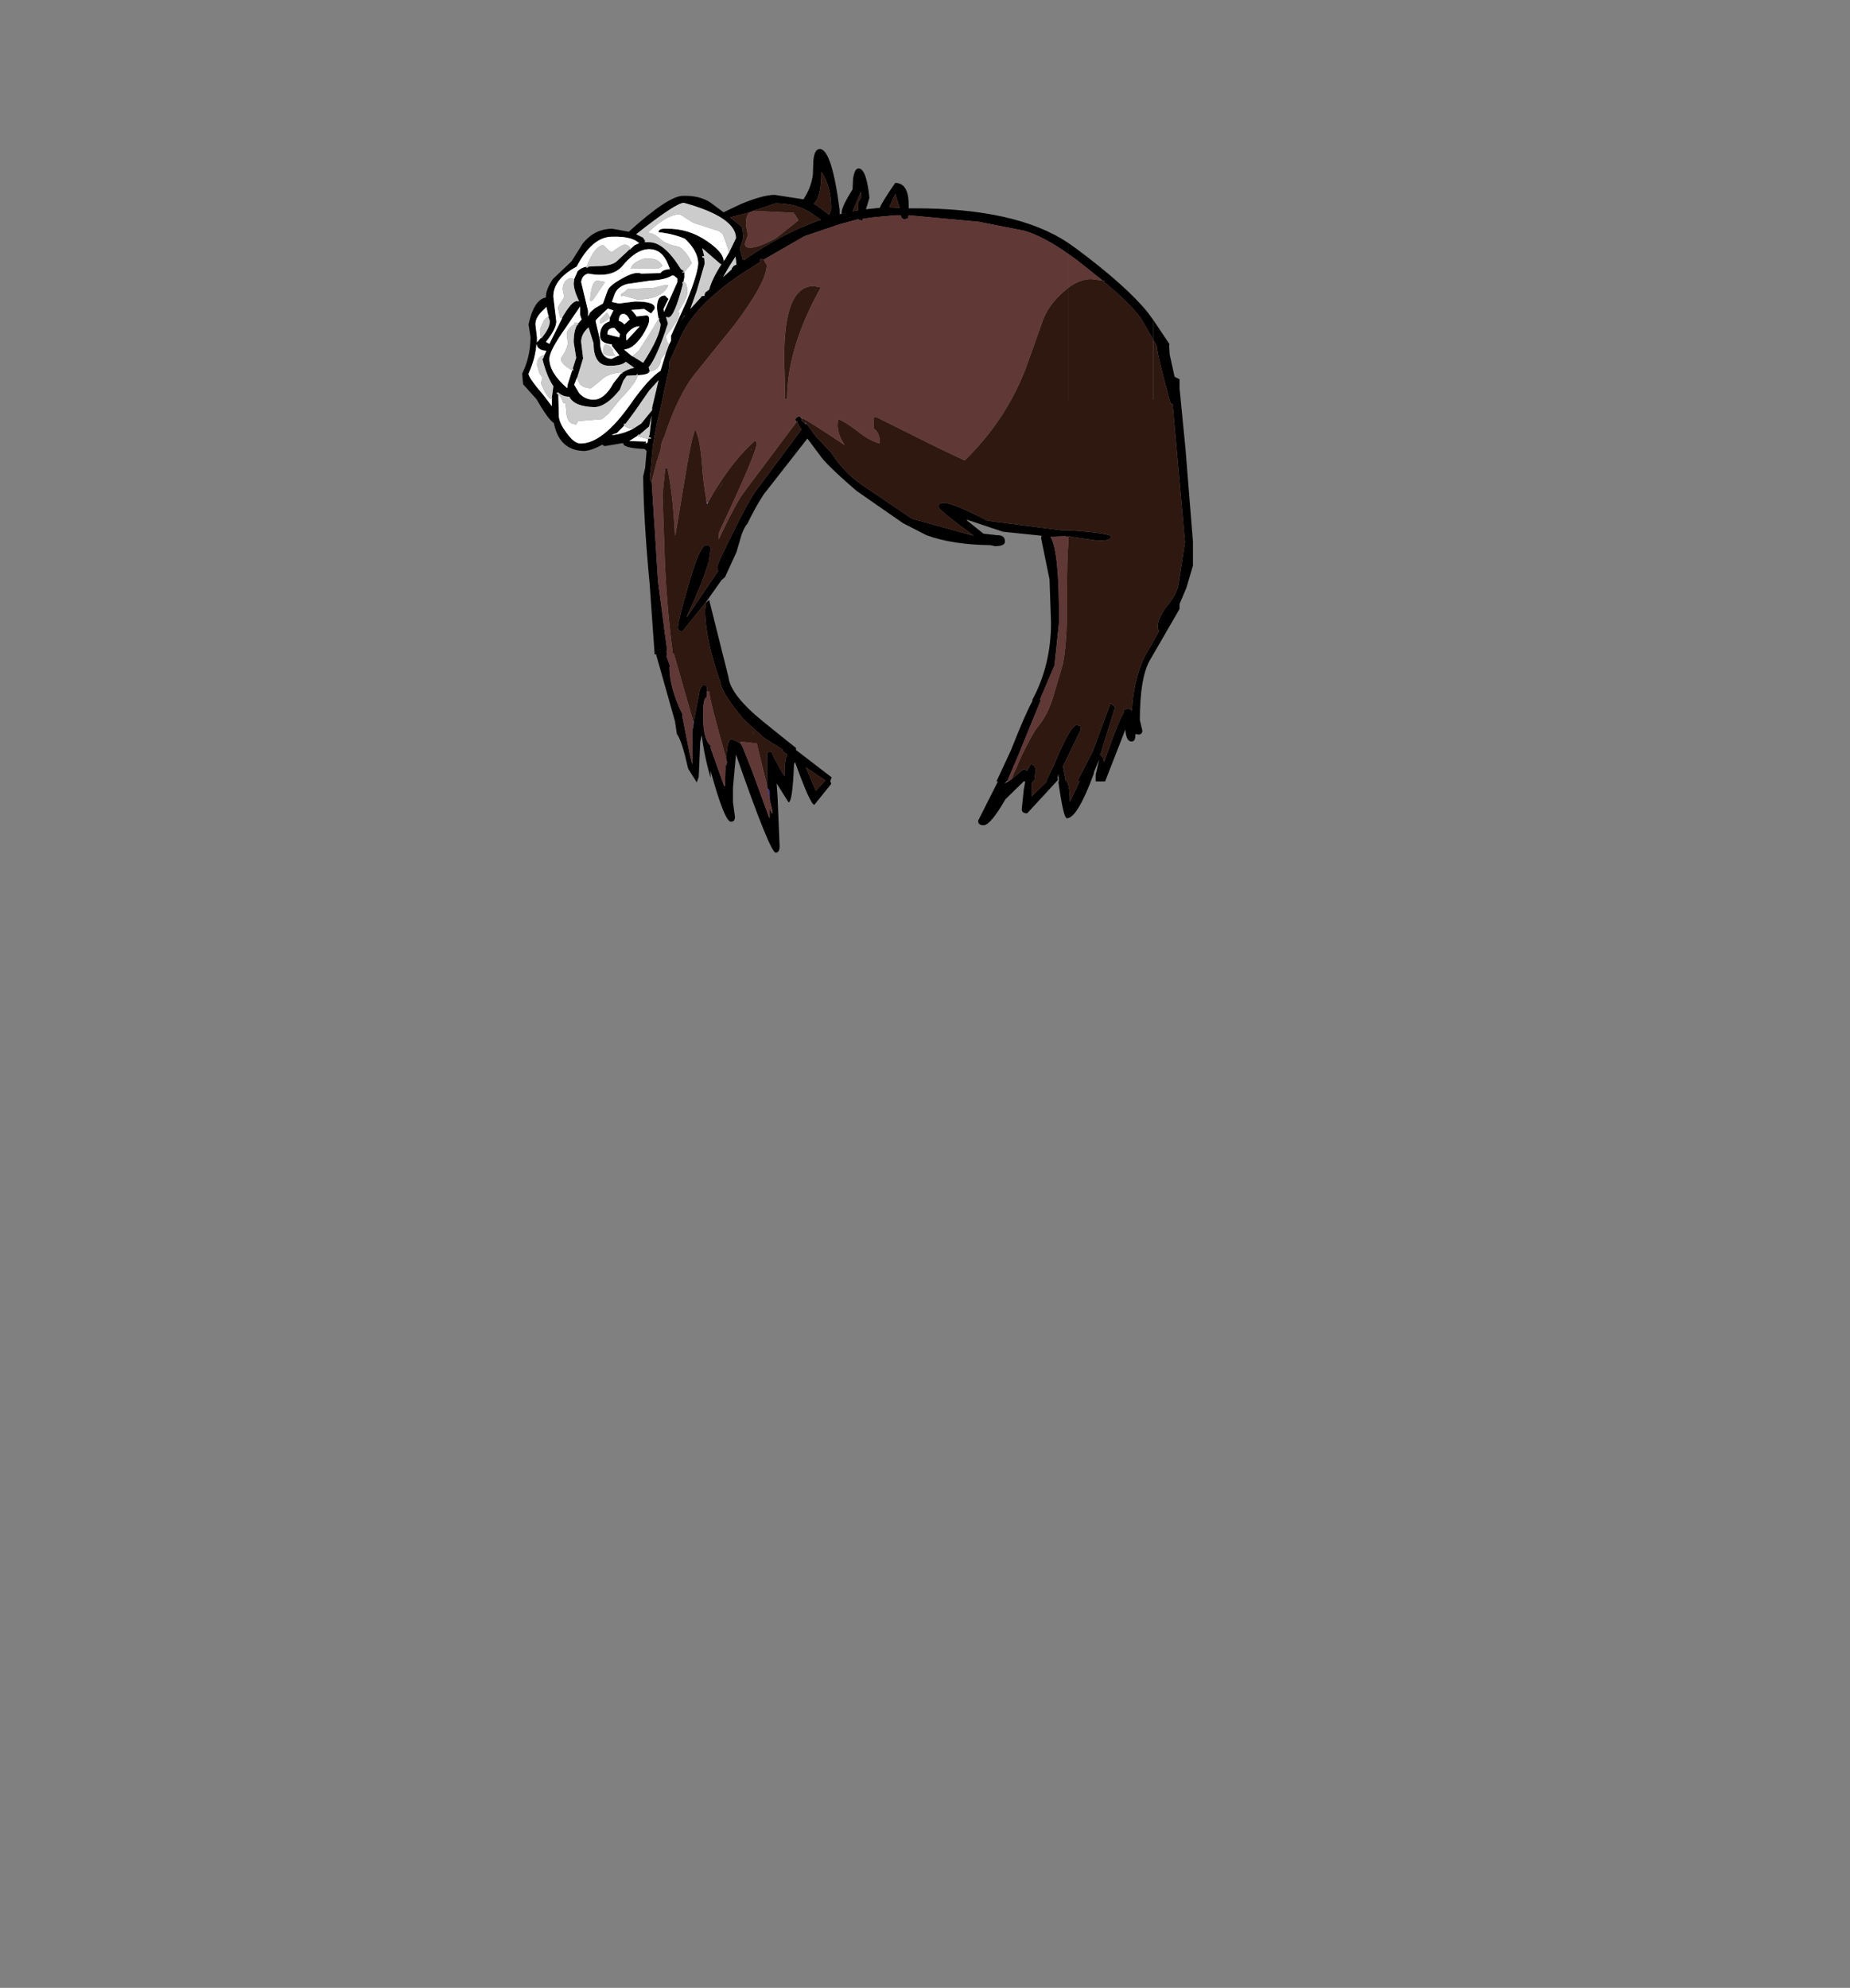<?xml version="1.0" encoding="UTF-8"?>
<svg xmlns="http://www.w3.org/2000/svg" xmlns:xlink="http://www.w3.org/1999/xlink" width="296px" height="318px" viewBox="0 0 296 318" version="1.1">
<rect x="0" y="0" width="296" height="318" fill="#808080" stroke="none"/>
<g id="surface1">
<path style=" stroke:none;fill-rule:evenodd;fill:rgb(0%,0%,0%);fill-opacity:1;" d="M 116.879 34.758 L 116.879 34.836 L 118.785 36.352 L 118.941 38.027 L 118.387 39.781 L 118.863 41.535 L 119.023 41.375 L 119.023 41.613 C 123.203 38.691 127.305 36.539 131.328 35.156 L 129.82 34.121 C 128.285 33.059 126.379 32.527 124.102 32.527 L 120.531 33.723 L 119.977 33.961 L 116.879 34.758 M 112.988 96.379 L 113.465 95.98 L 116.562 108.34 C 116.773 110.25 118.652 112.645 122.199 115.512 L 126.566 119.02 L 127.277 119.578 L 127.359 119.66 L 127.359 119.977 L 133.074 124.363 L 132.836 124.922 L 132.996 125.398 L 130.297 128.746 C 129.871 128.746 128.84 126.461 127.199 121.891 L 127.039 122.289 C 126.883 126.328 126.59 128.348 126.168 128.348 L 124.262 125.32 L 124.422 127.789 L 124.738 135.363 C 124.738 136.055 124.527 136.398 124.102 136.398 C 123.52 136.398 121.402 131.164 117.754 120.695 L 117.277 125.957 L 117.277 128.348 L 117.594 130.66 C 117.594 131.191 117.383 131.457 116.957 131.457 C 116.27 131.457 115.184 128.746 113.703 123.324 L 113.703 124.68 L 113.703 124.441 L 113.387 123.324 C 112.855 121.305 112.484 119.395 112.273 117.586 L 112.035 118.703 L 111.797 124.281 L 111.48 125.16 L 110.129 123.008 L 110.051 122.77 C 109.418 119.898 108.836 118.117 108.305 117.426 L 107.988 115.355 L 104.969 104.672 L 104.73 104.672 L 104.73 104.512 L 103.938 93.352 C 103.305 86.656 102.961 80.941 102.906 76.211 L 103.223 74.855 L 103.461 72.145 L 103.145 71.828 C 100.867 71.723 99.73 71.43 99.73 70.949 L 99.73 70.871 L 96.871 71.348 C 96.609 71.348 96.449 71.27 96.395 71.109 C 95.285 71.746 94.305 72.094 93.457 72.145 C 90.812 72.094 89.199 70.605 88.617 67.68 C 87.98 67.258 87.055 65.98 85.836 63.855 L 83.695 61.465 L 83.535 59.789 C 84.434 57.984 84.883 56.016 84.883 53.891 L 84.566 51.898 C 85.148 49.238 86.074 47.805 87.348 47.594 L 87.348 47.434 C 87.348 46.688 87.715 45.758 88.457 44.645 L 91.473 41.773 L 93.219 38.984 C 94.492 37.387 96.078 36.59 97.984 36.59 L 100.605 37.07 C 104.891 33.191 107.801 31.277 109.336 31.328 C 111.031 31.277 112.461 31.621 113.625 32.367 L 115.766 33.961 L 118.625 32.605 C 120.953 31.648 122.727 31.172 123.945 31.172 L 128.551 31.887 C 129.344 30.719 129.848 29.418 130.059 27.98 L 130.137 25.75 C 130.242 24.473 130.586 23.836 131.168 23.836 C 132.441 23.836 133.496 27.078 134.344 33.562 L 134.344 34.277 L 134.664 34.199 L 134.664 33.961 C 134.664 33.375 135.246 32.152 136.41 30.293 L 136.488 28.621 C 136.648 27.504 136.938 26.945 137.363 26.945 C 138.207 26.945 138.789 28.512 139.109 31.648 L 138.551 33.48 L 140.777 33.242 C 140.988 32.66 141.809 31.328 143.238 29.258 C 144.77 29.258 145.484 30.613 145.379 33.324 L 146.332 33.324 C 157.184 33.324 165.359 35.156 170.863 38.824 L 170.863 40.578 C 168.324 38.77 165.996 37.547 163.879 36.91 L 156.574 35.477 L 145.379 34.438 L 145.301 34.918 L 144.746 35.078 C 144.426 35.078 144.215 34.863 144.109 34.438 L 143.316 34.438 L 139.824 34.758 L 138.078 34.996 L 137.918 35.316 L 137.281 35.078 L 134.344 35.875 L 128.707 37.785 L 122.199 41.535 L 121.723 41.375 L 121.562 41.613 L 121.723 41.852 L 119.977 42.969 C 117.488 44.512 115.398 46.078 113.703 47.672 L 113.148 48.152 C 111.297 49.957 109.918 51.789 109.02 53.652 L 107.113 57.875 L 107.035 58.992 L 105.605 65.688 L 105.289 66.965 L 105.289 67.125 L 105.207 67.203 L 104.414 71.508 L 104.414 71.746 L 104.176 74.457 L 103.938 76.531 L 104.098 77.008 L 104.258 76.93 L 105.289 93.031 L 106.719 103.875 L 106.637 104.273 L 106.719 104.512 L 106.637 104.988 L 107.191 106.504 L 107.113 106.742 C 107.113 108.922 107.801 111.422 109.18 114.238 L 109.18 114.637 L 110.289 120.297 L 110.766 122.289 L 110.766 116.949 L 110.926 116.23 L 111.004 115.434 L 111.957 110.41 L 112.434 109.535 C 113.016 109.535 113.227 109.852 113.066 110.492 L 113.066 111.527 C 112.699 111.633 112.512 112.402 112.512 113.84 C 112.406 116.867 112.855 118.727 113.863 119.418 L 113.703 119.418 L 113.703 119.66 L 115.848 125.719 L 116.004 125.719 L 116.086 122.367 L 116.242 122.367 L 116.324 121.891 L 116.164 121.254 L 116.402 119.418 C 116.562 118.621 116.773 118.223 117.039 118.223 L 117.754 118.543 L 117.832 118.543 L 118.465 118.941 L 118.547 119.02 L 118.785 119.418 L 120.371 123.406 L 123.07 130.82 L 123.152 130.82 L 123.152 129.227 L 123.469 130.102 L 123.629 129.941 L 123.152 127.871 L 123.152 126.594 L 122.754 125.957 L 122.754 120.375 L 123.391 120.215 L 123.469 120.297 L 123.867 121.254 L 125.453 124.121 L 125.531 124.121 C 125.531 122.422 125.664 121.305 125.93 120.773 L 125.93 120.695 L 125.215 120.137 L 125.215 119.898 L 122.914 118.461 L 122.438 118.145 L 122.199 117.984 L 119.023 115.113 C 116.695 112.352 115.449 110.383 115.293 109.215 C 113.652 104.59 112.828 100.711 112.828 97.578 L 112.988 96.379 M 184.52 54.367 L 184.52 51.18 L 187.141 55.086 L 187.059 55.164 L 187.141 56.68 L 187.934 60.27 L 188.727 60.668 L 188.727 62.102 L 188.648 61.781 L 188.727 62.102 L 189.68 71.828 L 190.871 86.656 L 190.871 90.48 L 189.84 93.988 L 188.727 96.621 L 188.727 97.418 L 183.883 105.789 C 182.879 107.699 182.375 110.836 182.375 115.195 L 182.773 116.867 C 182.773 117.293 182.562 117.508 182.137 117.508 L 181.66 117.426 L 181.66 117.664 C 181.66 118.305 181.449 118.621 181.027 118.621 C 180.496 118.621 180.18 118.039 180.074 116.867 L 180.074 116.707 L 179.996 116.867 L 176.82 125 L 175.309 125 L 175.309 123.965 L 175.867 121.492 L 175.07 123.406 L 174.992 123.805 C 173.246 128.535 171.816 130.898 170.707 130.898 C 170.336 130.898 169.887 128.984 169.355 125.16 L 169.434 124.84 L 169.355 124.121 L 169.434 123.805 L 169.277 124.121 L 169.195 124.363 L 169.277 124.762 L 164.355 130.102 C 163.773 130.102 163.48 129.891 163.48 129.465 L 163.797 126.355 L 164.035 125 L 163.797 125 L 160.859 127.871 C 159.273 130.633 158.109 132.016 157.367 132.016 C 156.785 132.016 156.496 131.777 156.496 131.297 L 159.672 125 L 159.434 125 L 161.734 120.059 C 163.375 115.91 164.539 113.254 165.227 112.086 L 165.148 112.004 C 167.16 108.285 168.164 104.168 168.164 99.648 L 167.926 92.715 L 166.578 86.098 L 166.656 85.699 L 160.465 85.059 L 154.75 83.148 L 154.668 83.227 L 157.367 85.379 L 159.59 85.617 C 160.387 85.617 160.781 85.938 160.781 86.574 L 160.781 86.656 C 160.781 87.133 160.254 87.371 159.195 87.371 L 158.48 87.211 C 154.402 87.16 150.992 86.629 148.238 85.617 L 144.508 83.707 L 137.043 78.523 C 133.711 75.652 131.727 73.715 131.09 72.703 L 129.184 70.152 L 122.199 79.082 C 121.352 80.355 120.477 81.926 119.578 83.785 C 119.262 84.105 118.941 84.715 118.625 85.617 L 117.832 88.328 L 116.004 92.316 L 115.531 92.715 L 115.449 92.793 L 112.91 96.379 L 109.18 101.004 C 108.703 101.004 108.465 100.793 108.465 100.367 C 108.465 99.73 109.02 97.496 110.129 93.672 C 111.348 89.367 112.301 87.211 112.988 87.211 C 113.465 87.211 113.703 87.426 113.703 87.852 L 113.387 90.004 L 113.227 90.402 C 112.645 92.367 111.535 95.105 109.895 98.613 L 109.895 98.691 L 109.973 98.613 L 114.895 91.359 L 114.734 90.801 C 114.734 90.43 115.555 88.621 117.195 85.379 C 118.891 81.871 120.215 79.48 121.168 78.203 L 128.23 68.719 L 127.676 67.84 L 127.676 67.762 L 127.598 67.441 L 127.516 67.363 L 127.438 67.523 L 127.277 67.203 C 127.277 66.832 127.516 66.645 127.992 66.645 L 128.312 67.043 L 128.23 67.043 L 128.23 67.281 L 128.707 67.602 L 128.945 67.84 L 129.027 67.762 L 129.977 69.035 L 130.215 69.434 L 130.215 69.355 L 130.691 69.992 L 132.914 72.305 C 134.293 74.43 135.879 76.133 137.68 77.406 L 145.938 82.988 L 155.781 85.699 L 153.953 84.344 C 151.414 82.43 150.145 81.34 150.145 81.074 C 150.145 80.648 150.406 80.438 150.938 80.438 C 151.996 80.438 154.352 81.395 158.004 83.305 L 169.754 84.82 L 170.945 84.82 C 175.496 85.141 177.77 85.484 177.77 85.859 C 177.77 86.281 177.109 86.496 175.785 86.496 L 171.262 85.859 L 171.184 85.777 L 170.945 85.777 L 170.945 85.859 L 170.309 85.777 L 168.086 85.859 C 169.039 87.453 169.488 92.051 169.434 99.648 L 168.723 106.426 L 166.418 111.848 L 166.496 112.086 L 162.848 121.016 L 161.18 124.922 L 161.098 125 L 161.02 125 L 160.703 125.32 L 161.336 125 L 161.812 124.68 L 163.719 123.086 C 163.984 123.086 164.168 123.168 164.273 123.324 L 164.355 123.246 L 164.91 122.289 C 165.547 122.289 165.785 122.793 165.625 123.805 L 165.465 125 L 165.309 125 L 165.07 125.32 L 165.07 127.391 L 167.449 125.078 L 167.531 125 L 167.371 125 L 168.641 122.367 C 170.387 118.117 171.605 115.992 172.293 115.992 L 172.848 116.152 L 172.93 116.707 L 170.07 122.609 L 170.469 124.762 L 170.707 125 C 171.023 125.586 171.184 126.676 171.184 128.27 L 172.691 125.078 L 172.77 125 L 172.371 125 L 174.832 120.215 L 177.691 112.484 L 178.406 113.121 L 176.023 120.855 C 176.344 120.906 176.555 121.254 176.66 121.891 L 177.453 119.66 C 178.512 116.684 179.305 114.77 179.836 113.918 L 179.836 113.52 L 180.234 113.441 L 180.391 113.359 L 180.629 113.359 L 181.105 113.68 C 181.266 110.492 181.926 107.648 183.09 105.148 L 185.473 100.926 C 185.312 100.766 185.234 100.551 185.234 100.285 C 185.234 99.383 185.711 98.293 186.664 97.02 C 187.773 95.691 188.41 94.492 188.57 93.43 L 189.602 86.734 L 187.617 64.652 L 187.297 64.574 C 185.871 59.363 185.129 56.281 185.074 55.324 L 184.52 54.367 M 109.496 43.527 L 109.496 44.402 L 109.336 45.121 L 109.18 45.121 L 109.18 45.281 L 109.258 45.441 C 108.359 48.949 107.59 50.727 106.957 50.781 L 106.559 50.703 L 106.875 51.738 C 105.66 55.457 104.625 57.797 103.781 58.754 L 103.938 59.312 L 103.938 59.391 L 103.859 59.391 L 103.938 59.391 L 103.621 59.629 L 103.938 59.469 C 103.781 59.789 103.145 59.977 102.031 60.027 L 102.031 59.871 L 101.875 59.871 L 101.875 60.027 L 100.285 60.109 L 99.73 60.906 L 99.176 62.34 C 97.746 64.148 96.395 65.078 95.125 65.129 C 92.957 65.078 91.605 64.52 91.078 63.457 L 90.996 63.457 C 90.363 63.457 89.781 63.219 89.25 62.738 L 89.25 62.898 L 89.172 62.82 L 89.094 62.82 L 89.094 62.977 L 89.332 63.137 L 89.41 66.246 C 89.355 67.098 89.781 68.105 90.68 69.277 C 91.473 70.391 92.215 70.949 92.902 70.949 C 95.23 70.949 97.852 68.902 100.762 64.812 C 102.723 61.996 104.363 60.16 105.684 59.312 L 106.559 56.441 L 107.035 55.164 L 107.352 54.527 L 107.352 53.73 L 109.812 48.309 C 111.031 45.332 111.664 43.262 111.719 42.09 C 111.664 40.762 110.949 39.461 109.574 38.184 C 108.305 37.652 106.902 37.309 105.367 37.148 C 105.367 36.723 105.789 36.539 106.637 36.59 C 108.965 36.539 111.137 37.203 113.148 38.586 C 114.84 39.754 115.715 40.762 115.766 41.613 L 115.688 41.934 L 115.926 41.613 L 116.719 40.258 L 117.754 38.105 C 117.754 35.875 114.973 33.988 109.418 32.445 C 108.57 32.445 106.027 34.121 101.793 37.469 L 102.746 37.945 L 102.828 37.945 L 103.223 38.504 L 103.145 38.742 L 103.781 38.742 C 105.422 38.691 107.141 40.125 108.941 43.047 L 109.418 43.367 L 109.098 43.605 L 109.336 43.605 L 109.496 43.527 M 131.488 27.582 L 131.406 27.504 L 131.406 27.582 C 131.406 30.188 131.012 31.859 130.215 32.605 L 130.773 32.926 L 132.676 34.359 L 132.996 33.402 C 132.996 31.062 132.492 29.125 131.488 27.582 M 137.758 30.852 L 137.68 30.773 L 137.68 30.852 L 136.41 33.801 L 137.281 33.641 L 137.281 32.445 L 137.84 31.488 L 137.758 30.852 M 142.285 33.164 L 142.523 33.164 L 143.949 33.242 L 143.238 31.012 L 142.285 33.164 M 115.449 42.25 L 115.531 42.25 L 115.293 42.25 L 112.355 39.699 L 112.672 40.977 L 112.355 40.977 L 112.355 41.137 L 112.672 41.293 L 112.75 42.172 L 111.48 46.555 L 110.449 49.426 L 112.195 47.512 L 112.195 47.434 L 112.355 47.352 L 112.273 47.352 L 112.672 47.352 L 112.828 46.797 L 113.465 46.316 C 113.781 45.148 114.445 43.793 115.449 42.25 M 117.434 42.492 L 117.832 42.332 L 117.672 41.055 L 116.719 42.57 L 115.688 44.324 L 117.117 43.047 L 117.039 42.969 L 117.434 42.492 M 106.875 42.25 C 106.242 40.656 105.234 39.859 103.859 39.859 C 102.484 39.859 101.055 40.762 99.57 42.57 C 98.461 43.844 96.633 44.246 94.094 43.766 C 93.457 43.926 93.09 44.379 92.984 45.121 L 94.094 49.746 L 94.094 50.621 L 94.41 49.984 L 95.125 49.348 L 96.477 48.551 L 97.191 46.555 C 97.348 45.973 98.168 45.281 99.652 44.484 C 100.973 43.738 101.953 43.5 102.59 43.766 L 105.684 43.688 C 105.898 43.312 106.398 43.102 107.191 43.047 L 106.875 42.25 M 105.367 51.02 L 105.129 49.426 C 105.078 47.992 105.5 47.273 106.398 47.273 L 106.957 47.832 L 106.16 49.426 L 106.242 49.902 L 108.383 45.121 L 108.383 44.562 L 107.828 44.086 L 107.512 44.086 C 106.719 44.562 105.578 44.828 104.098 44.883 L 100.285 45.441 C 99.227 45.758 98.566 46.344 98.301 47.195 L 97.906 48.309 L 99.016 48.551 L 101.637 48.23 C 103.91 48.23 104.945 48.629 104.73 49.426 L 104.176 50.145 L 103.066 49.426 L 101 49.586 L 101.398 49.984 L 101.875 50.621 L 103.305 50.461 C 103.727 50.41 103.91 50.676 103.859 51.258 C 103.859 51.738 103.488 52.562 102.746 53.73 C 101.793 55.113 100.867 55.828 99.969 55.883 L 99.809 55.883 L 99.891 55.965 L 101.16 57 L 101.082 57 L 101.238 57 L 102.906 58.035 C 104.758 55.164 105.684 53.094 105.684 51.816 L 105.445 51.258 L 105.527 50.859 L 105.367 51.02 M 109.496 50.461 L 108.859 51.418 L 109.574 50.461 L 109.496 50.461 M 132.043 124.84 L 128.945 122.77 L 130.535 126.516 L 132.043 124.84 M 120.453 117.348 L 120.453 116.949 L 120.691 117.426 L 120.453 117.348 M 100.922 39.781 L 101.555 39.223 L 102.27 38.902 C 101.477 38.16 100.074 37.812 98.062 37.867 C 95.895 37.812 93.961 39.406 92.27 42.648 C 89.727 44.031 88.484 45.652 88.535 47.512 L 89.012 51.418 C 89.012 52.215 88.457 53.305 87.348 54.688 L 87.902 55.008 L 89.965 50.859 L 89.965 50.781 C 90.973 49.027 91.766 48.152 92.348 48.152 L 92.664 48.23 C 92.082 47.008 91.793 46.023 91.793 45.281 L 91.871 44.801 L 91.871 44.645 L 92.426 43.367 C 92.797 42.996 93.273 42.758 93.855 42.648 L 93.777 42.809 L 94.016 42.809 L 94.094 42.73 L 94.172 42.648 L 95.523 42.57 C 97.004 42.57 98.035 42.332 98.621 41.852 L 100.762 39.859 L 100.762 39.938 L 100.922 39.859 L 100.922 39.781 M 92.508 51.738 L 93.062 51.102 L 92.824 50.383 L 92.824 49.027 L 90.441 52.535 C 88.75 54.926 87.902 56.547 87.902 57.398 C 87.902 58.887 88.855 60.453 90.758 62.102 L 90.84 61.465 L 91.555 59.23 L 91.711 59.312 L 91.711 58.992 L 91.633 58.992 L 92.188 57.238 L 91.793 54.766 C 91.793 53.543 91.977 52.613 92.348 51.977 L 92.508 51.977 L 92.508 51.898 L 92.426 51.816 L 92.508 51.738 M 97.586 50.781 L 98.145 49.664 L 97.27 49.348 L 96.078 50.461 L 95.363 51.18 L 95.285 51.34 L 96 54.367 C 96 56.387 96.633 57.398 97.906 57.398 C 98.383 57.133 98.777 56.945 99.094 56.84 L 97.906 55.324 L 97.906 55.086 C 96.633 54.98 96 54.527 96 53.73 C 96 52.508 96.504 51.738 97.508 51.418 L 97.586 50.781 M 99.57 59.629 C 100.102 59.258 100.734 58.992 101.477 58.832 L 100.129 57.875 C 99.703 58.301 98.832 58.516 97.508 58.516 C 95.812 58.516 94.969 57.316 94.969 54.926 L 94.172 52.375 C 93.379 53.066 92.984 53.836 92.984 54.688 L 93.301 57.316 L 92.348 60.426 L 92.27 60.426 L 92.27 60.508 L 91.871 61.543 L 92.664 62.898 C 93.301 63.59 94.066 63.934 94.969 63.934 C 96.133 63.934 97.191 63.059 98.145 61.305 L 99.332 59.789 L 99.57 59.711 L 99.57 59.629 M 99.016 51.34 C 99.332 51.391 99.625 51.578 99.891 51.898 L 100.762 51.102 L 100.684 51.02 C 100.418 50.488 100.102 50.223 99.73 50.223 C 99.254 50.223 99.016 50.594 99.016 51.34 M 99.016 55.164 L 99.016 55.086 L 98.938 55.086 L 99.016 55.164 M 99.176 53.41 L 98.301 52.457 C 97.508 52.457 97.137 52.801 97.191 53.492 L 99.094 53.969 L 99.176 53.41 M 102.27 52.215 C 101.582 52.215 100.922 52.613 100.285 53.41 L 100.285 53.492 L 100.207 53.492 L 100.207 54.367 L 100.285 54.449 L 102.352 52.215 L 102.43 52.137 L 102.27 52.215 M 87.742 50.543 L 87.426 49.105 L 87.027 49.504 C 86.074 50.355 85.625 51.18 85.68 51.977 L 85.918 53.969 L 85.918 54.766 L 86.551 54.051 L 86.711 54.051 L 86.789 53.891 C 87.582 52.934 87.98 52.082 87.98 51.34 L 87.742 50.703 L 87.902 50.461 L 87.742 50.543 M 87.109 56.762 L 87.426 56.121 C 86.473 56.07 85.941 55.695 85.836 55.008 C 85.73 56.547 85.309 58.141 84.566 59.789 C 84.566 60.215 85.387 61.383 87.027 63.297 L 88.297 64.973 L 88.297 63.773 L 88.379 63.695 L 88.297 63.617 L 88.535 61.781 C 87.848 60.773 87.266 59.336 86.789 57.477 L 86.949 57.238 L 87.109 56.762 M 101.477 68.48 L 102.59 67.762 L 104.336 65.609 L 104.336 65.211 L 105.367 60.824 L 103.859 62.5 L 101.477 65.93 L 100.047 67.84 L 99.891 67.762 L 99.809 68 L 99.891 68.082 L 98.699 69.277 L 97.984 69.516 L 97.824 69.676 L 98.062 69.594 C 99.332 69.434 100.473 69.062 101.477 68.48 M 103.699 70.152 L 104.176 70.152 L 104.098 69.992 L 103.781 69.914 L 103.938 69.516 L 104.258 66.484 L 103.859 68.238 L 103.461 68.559 L 102.27 69.594 L 102.113 69.516 L 101.953 69.754 L 100.684 70.551 L 103.383 70.633 L 103.305 70.949 L 103.621 70.789 L 103.699 70.152 "/>
<path style=" stroke:none;fill-rule:evenodd;fill:rgb(18.824%,18.824%,54.902%);fill-opacity:1;" d="M 122.754 125.957 L 123.152 126.594 L 123.152 127.871 L 122.754 125.875 L 122.754 125.957 M 113.066 111.527 L 113.066 111.129 L 113.148 111.449 L 113.066 111.527 M 113.066 110.891 L 113.066 110.492 L 113.148 110.648 L 113.066 110.891 M 111.004 115.434 L 110.926 116.23 L 110.844 116.309 L 110.926 115.434 L 111.004 115.434 M 127.438 67.523 L 127.516 67.363 L 127.598 67.441 L 127.438 67.523 M 105.844 73.422 L 105.766 73.582 L 105.766 73.422 L 105.844 73.422 M 106.797 74.938 L 106.637 74.938 L 106.797 74.695 L 106.797 74.938 "/>
<path style=" stroke:none;fill-rule:evenodd;fill:rgb(100%,100%,100%);fill-opacity:1;" d="M 109.496 43.527 L 110.688 42.09 C 110.156 40.871 109.469 39.992 108.621 39.461 C 107.301 39.25 106.348 38.875 105.766 38.344 C 105.078 37.652 104.363 37.281 103.621 37.23 C 105.684 35.262 107.406 34.277 108.781 34.277 L 110.926 35.633 L 114.34 36.75 L 114.973 36.91 L 115.766 37.547 L 115.688 37.547 L 116.48 39.781 L 116.562 40.258 L 116.719 40.258 L 115.926 41.613 L 115.766 41.613 C 115.715 40.762 114.84 39.754 113.148 38.586 C 111.137 37.203 108.965 36.539 106.637 36.59 C 105.789 36.539 105.367 36.723 105.367 37.148 C 106.902 37.309 108.305 37.652 109.574 38.184 C 110.949 39.461 111.664 40.762 111.719 42.09 C 111.664 43.262 111.031 45.332 109.812 48.309 L 107.352 53.73 L 107.352 54.527 L 107.035 55.164 L 107.035 55.086 L 106.719 54.609 L 106.719 54.527 L 106.48 53.809 C 107.906 52.059 108.621 50.969 108.621 50.543 L 108.621 50.305 L 108.703 49.984 L 108.543 49.984 L 108.465 49.902 C 109.469 48.418 109.973 47.379 109.973 46.797 C 109.973 45.68 109.762 45.121 109.336 45.121 L 109.496 44.402 L 109.496 43.527 M 106.875 42.25 L 107.191 43.047 C 106.398 43.102 105.898 43.312 105.684 43.688 L 102.59 43.766 C 101.953 43.5 100.973 43.738 99.652 44.484 C 98.168 45.281 97.348 45.973 97.191 46.555 L 96.477 48.551 L 95.125 49.348 L 94.41 49.984 L 94.094 50.621 L 94.094 49.746 L 92.984 45.121 C 93.09 44.379 93.457 43.926 94.094 43.766 C 96.633 44.246 98.461 43.844 99.57 42.57 C 101.055 40.762 102.484 39.859 103.859 39.859 C 105.234 39.859 106.242 40.656 106.875 42.25 M 105.289 42.969 L 106.004 42.57 C 105.578 41.773 104.918 41.375 104.02 41.375 L 103.066 41.375 C 101.848 41.746 101.133 42.277 100.922 42.969 L 105.289 42.969 M 99.969 55.883 C 100.867 55.828 101.793 55.113 102.746 53.73 C 103.488 52.562 103.859 51.738 103.859 51.258 C 103.91 50.676 103.727 50.41 103.305 50.461 L 101.875 50.621 L 101.398 49.984 L 101 49.586 L 103.066 49.426 L 104.176 50.145 L 104.73 49.426 C 104.945 48.629 103.91 48.23 101.637 48.23 L 99.016 48.551 L 97.906 48.309 L 98.301 47.195 C 98.566 46.344 99.227 45.758 100.285 45.441 L 104.098 44.883 C 105.578 44.828 106.719 44.562 107.512 44.086 L 107.828 44.086 L 108.383 44.562 L 108.383 45.121 L 106.242 49.902 L 106.16 49.426 L 106.957 47.832 L 106.398 47.273 C 105.5 47.273 105.078 47.992 105.129 49.426 L 105.367 51.02 L 104.574 52.375 L 102.191 56.121 L 101.16 57 L 99.891 55.965 L 99.969 55.883 M 106.957 45.598 L 106.398 45.598 L 104.492 46.078 L 100.445 46.238 C 99.914 46.715 99.547 46.98 99.332 47.035 L 99.414 47.434 L 99.652 47.273 L 101.953 47.91 C 104.602 47.91 106.266 47.141 106.957 45.598 M 106.875 55.246 L 106.875 55.164 L 106.875 55.246 M 106.398 45.84 L 106.637 45.84 L 106.559 45.918 L 106.398 45.84 M 106.559 56.441 L 105.684 59.312 C 104.363 60.16 102.723 61.996 100.762 64.812 C 97.852 68.902 95.23 70.949 92.902 70.949 C 92.215 70.949 91.473 70.391 90.68 69.277 C 89.781 68.105 89.355 67.098 89.41 66.246 L 89.332 63.137 C 89.699 63.402 89.965 63.855 90.125 64.492 L 90.441 64.492 L 90.441 64.414 L 90.602 65.609 C 90.602 66.777 90.918 67.496 91.555 67.762 L 91.473 67.84 L 91.793 67.84 L 92.27 67.922 L 92.188 67.762 L 92.27 67.762 L 92.508 67.363 L 96.316 67.043 L 97.348 66.168 L 99.176 63.934 C 100.973 62.074 101.926 60.773 102.031 60.027 C 103.145 59.977 103.781 59.789 103.938 59.469 L 104.098 59.391 C 105.102 59.23 105.66 58.594 105.766 57.477 L 105.766 57.398 L 106.559 56.441 M 89.965 50.859 L 87.902 55.008 L 87.348 54.688 C 88.457 53.305 89.012 52.215 89.012 51.418 L 88.535 47.512 C 88.484 45.652 89.727 44.031 92.27 42.648 C 93.961 39.406 95.895 37.812 98.062 37.867 C 100.074 37.812 101.477 38.16 102.27 38.902 L 101.555 39.223 L 100.922 39.781 C 100.656 39.355 100.34 39.141 99.969 39.141 C 99.652 39.141 98.965 39.539 97.906 40.34 L 97.43 40.098 L 96.555 39.223 C 95.656 39.223 94.754 40.363 93.855 42.648 C 93.273 42.758 92.797 42.996 92.426 43.367 L 91.871 44.645 L 91.234 44.484 C 90.441 44.75 90.047 45.359 90.047 46.316 L 90.285 47.512 L 89.25 49.188 L 89.648 50.859 L 89.965 50.859 M 94.492 48.152 L 94.809 48.07 L 96.793 45.121 L 95.602 44.883 C 94.969 44.883 94.57 45.918 94.41 47.992 L 94.492 48.152 M 91.555 59.23 L 90.84 61.465 L 90.758 62.102 C 88.855 60.453 87.902 58.887 87.902 57.398 C 87.902 56.547 88.75 54.926 90.441 52.535 L 92.824 49.027 L 92.824 50.383 L 93.062 51.102 L 92.508 51.738 L 92.27 51.578 L 92.188 51.656 L 91.949 51.578 L 91.871 51.816 L 91.949 51.816 C 91.105 52.402 90.68 52.934 90.68 53.41 L 90.84 54.766 C 90.84 55.457 90.469 56.309 89.727 57.316 C 89.727 57.957 90.336 58.594 91.555 59.23 M 97.586 50.781 L 97.508 51.418 C 96.504 51.738 96 52.508 96 53.73 C 96 54.527 96.633 54.98 97.906 55.086 L 97.906 55.324 L 99.094 56.84 C 98.777 56.945 98.383 57.133 97.906 57.398 C 96.633 57.398 96 56.387 96 54.367 L 95.285 51.34 L 95.363 51.18 L 96.078 50.461 L 97.27 49.348 L 98.145 49.664 L 97.586 50.781 L 97.109 49.984 L 96 51.18 L 96 51.738 C 96.527 51.633 97.059 51.312 97.586 50.781 M 92.27 60.508 L 92.746 61.383 C 93.168 61.863 93.777 62.102 94.57 62.102 L 94.969 61.781 L 95.762 61.145 L 95.684 61.223 L 96.316 60.668 C 96.953 60.082 97.957 59.711 99.332 59.551 L 99.332 59.789 L 98.145 61.305 C 97.191 63.059 96.133 63.934 94.969 63.934 C 94.066 63.934 93.301 63.59 92.664 62.898 L 91.871 61.543 L 92.27 60.508 M 99.57 59.629 L 99.57 59.551 L 99.57 59.629 M 99.016 51.34 C 99.016 50.594 99.254 50.223 99.73 50.223 C 100.102 50.223 100.418 50.488 100.684 51.02 L 100.762 51.102 L 99.891 51.898 C 99.625 51.578 99.332 51.391 99.016 51.34 M 97.191 55.246 L 97.031 55.086 C 96.715 55.086 96.555 55.352 96.555 55.883 C 96.289 56.574 96.742 56.918 97.906 56.918 L 98.301 56.84 L 98.461 57 L 98.461 56.918 L 98.062 56.363 L 98.062 55.965 C 97.746 55.484 97.48 55.246 97.27 55.246 L 97.191 55.246 M 102.352 52.215 L 100.285 54.449 L 100.207 54.367 L 100.207 53.492 L 100.285 53.492 L 100.285 53.41 C 100.922 52.613 101.582 52.215 102.27 52.215 L 102.352 52.215 M 99.176 53.41 L 99.094 53.969 L 97.191 53.492 C 97.137 52.801 97.508 52.457 98.301 52.457 L 99.176 53.41 M 103.461 54.688 L 104.098 53.73 L 104.02 53.891 L 103.461 54.766 L 103.461 54.688 M 86.551 54.051 L 85.918 54.766 L 85.918 53.969 L 85.68 51.977 C 85.625 51.18 86.074 50.355 87.027 49.504 L 87.426 49.105 L 87.742 50.543 L 87.027 51.258 L 86.395 52.695 L 86.551 54.051 M 88.297 63.773 L 88.297 64.973 L 87.027 63.297 C 85.387 61.383 84.566 60.215 84.566 59.789 C 85.309 58.141 85.73 56.547 85.836 55.008 C 85.941 55.695 86.473 56.07 87.426 56.121 L 87.109 56.762 C 86.312 56.973 85.918 57.504 85.918 58.355 L 86.312 59.711 L 86.789 60.426 L 86.551 61.305 C 87.238 62.953 87.77 63.773 88.141 63.773 L 88.297 63.773 M 93.301 61.621 L 93.219 61.543 L 93.301 61.543 L 93.301 61.621 M 99.891 68.082 C 100.207 68.398 100.629 68.559 101.16 68.559 L 101.477 68.48 C 100.473 69.062 99.332 69.434 98.062 69.594 L 97.984 69.516 L 98.699 69.277 L 99.891 68.082 M 103.699 70.152 L 103.621 70.789 L 103.305 70.949 L 103.383 70.633 L 100.684 70.551 L 101.953 69.754 L 103.383 70.152 L 103.699 70.152 "/>
<path style=" stroke:none;fill-rule:evenodd;fill:rgb(80%,80%,80%);fill-opacity:1;" d="M 116.719 40.258 L 116.562 40.258 L 116.48 39.781 L 115.688 37.547 L 115.766 37.547 L 114.973 36.91 L 114.34 36.75 L 110.926 35.633 L 108.781 34.277 C 107.406 34.277 105.684 35.262 103.621 37.23 C 104.363 37.281 105.078 37.652 105.766 38.344 C 106.348 38.875 107.301 39.25 108.621 39.461 C 109.469 39.992 110.156 40.871 110.688 42.09 L 109.496 43.527 L 109.336 43.605 L 109.098 43.605 L 109.418 43.367 L 108.941 43.047 C 107.141 40.125 105.422 38.691 103.781 38.742 L 103.145 38.742 L 103.223 38.504 L 102.828 37.945 L 102.746 37.945 L 101.793 37.469 C 106.027 34.121 108.57 32.445 109.418 32.445 C 114.973 33.988 117.754 35.875 117.754 38.105 L 116.719 40.258 M 109.336 45.121 C 109.762 45.121 109.973 45.68 109.973 46.797 C 109.973 47.379 109.469 48.418 108.465 49.902 L 108.543 49.984 L 108.703 49.984 L 108.621 50.305 L 108.621 50.543 C 108.621 50.969 107.906 52.059 106.48 53.809 L 106.719 54.527 L 106.719 54.609 L 107.035 55.086 L 107.035 55.164 L 106.559 56.441 L 105.766 57.398 L 105.766 57.477 C 105.66 58.594 105.102 59.23 104.098 59.391 L 103.938 59.469 L 103.621 59.629 L 103.938 59.391 L 103.859 59.391 L 103.938 59.391 L 103.938 59.312 L 103.781 58.754 C 104.625 57.797 105.66 55.457 106.875 51.738 L 106.559 50.703 L 106.957 50.781 C 107.59 50.727 108.359 48.949 109.258 45.441 L 109.18 45.281 L 109.18 45.121 L 109.336 45.121 M 115.449 42.25 C 114.445 43.793 113.781 45.148 113.465 46.316 L 112.828 46.797 L 112.672 47.352 L 112.273 47.352 L 112.355 47.352 L 112.195 47.434 L 112.195 47.512 L 110.449 49.426 L 111.48 46.555 L 112.75 42.172 L 112.672 41.293 L 112.355 41.137 L 112.355 40.977 L 112.672 40.977 L 112.355 39.699 L 115.293 42.25 L 115.449 42.25 M 117.434 42.492 L 117.039 42.969 L 117.117 43.047 L 115.688 44.324 L 116.719 42.57 L 117.672 41.055 L 117.832 42.332 L 117.434 42.492 M 105.289 42.969 L 100.922 42.969 C 101.133 42.277 101.848 41.746 103.066 41.375 L 104.02 41.375 C 104.918 41.375 105.578 41.773 106.004 42.57 L 105.289 42.969 M 101.16 57 L 102.191 56.121 L 104.574 52.375 L 105.367 51.02 L 105.527 50.859 L 105.445 51.258 L 105.684 51.816 C 105.684 53.094 104.758 55.164 102.906 58.035 L 101.238 57 L 101.082 57 L 101.16 57 M 106.957 45.598 C 106.266 47.141 104.602 47.91 101.953 47.91 L 99.652 47.273 L 99.414 47.434 L 99.332 47.035 C 99.547 46.98 99.914 46.715 100.445 46.238 L 104.492 46.078 L 106.398 45.598 L 106.957 45.598 M 106.398 45.84 L 106.559 45.918 L 106.637 45.84 L 106.398 45.84 M 106.875 55.246 L 106.875 55.164 L 106.875 55.246 M 102.031 60.027 C 101.926 60.773 100.973 62.074 99.176 63.934 L 97.348 66.168 L 96.316 67.043 L 92.508 67.363 L 92.27 67.762 L 92.188 67.762 L 92.27 67.922 L 91.793 67.84 L 91.473 67.84 L 91.555 67.762 C 90.918 67.496 90.602 66.777 90.602 65.609 L 90.441 64.414 L 90.441 64.492 L 90.125 64.492 C 89.965 63.855 89.699 63.402 89.332 63.137 L 89.094 62.977 L 89.094 62.82 L 89.172 62.82 L 89.25 62.898 L 89.25 62.738 C 89.781 63.219 90.363 63.457 90.996 63.457 L 91.078 63.457 C 91.605 64.52 92.957 65.078 95.125 65.129 C 96.395 65.078 97.746 64.148 99.176 62.34 L 99.73 60.906 L 100.285 60.109 L 101.875 60.027 L 101.875 59.871 L 102.031 59.871 L 102.031 60.027 M 100.922 39.781 L 100.922 39.859 L 100.762 39.938 L 100.762 39.859 L 98.621 41.852 C 98.035 42.332 97.004 42.57 95.523 42.57 L 94.172 42.648 L 94.094 42.73 L 94.016 42.809 L 93.777 42.809 L 93.855 42.648 C 94.754 40.363 95.656 39.223 96.555 39.223 L 97.43 40.098 L 97.906 40.34 C 98.965 39.539 99.652 39.141 99.969 39.141 C 100.34 39.141 100.656 39.355 100.922 39.781 M 91.871 44.645 L 91.871 44.801 L 91.793 45.281 C 91.793 46.023 92.082 47.008 92.664 48.23 L 92.348 48.152 C 91.766 48.152 90.973 49.027 89.965 50.781 L 89.965 50.859 L 89.648 50.859 L 89.25 49.188 L 90.285 47.512 L 90.047 46.316 C 90.047 45.359 90.441 44.75 91.234 44.484 L 91.871 44.645 M 94.492 48.152 L 94.41 47.992 C 94.57 45.918 94.969 44.883 95.602 44.883 L 96.793 45.121 L 94.809 48.07 L 94.492 48.152 M 91.555 59.23 C 90.336 58.594 89.727 57.957 89.727 57.316 C 90.469 56.309 90.84 55.457 90.84 54.766 L 90.68 53.41 C 90.68 52.934 91.105 52.402 91.949 51.816 L 91.871 51.816 L 91.949 51.578 L 92.188 51.656 L 92.27 51.578 L 92.508 51.738 L 92.426 51.816 L 92.508 51.898 L 92.508 51.977 L 92.348 51.977 C 91.977 52.613 91.793 53.543 91.793 54.766 L 92.188 57.238 L 91.633 58.992 L 91.711 58.992 L 91.711 59.312 L 91.555 59.23 M 97.586 50.781 C 97.059 51.312 96.527 51.633 96 51.738 L 96 51.18 L 97.109 49.984 L 97.586 50.781 M 92.27 60.508 L 92.27 60.426 L 92.348 60.426 L 93.301 57.316 L 92.984 54.688 C 92.984 53.836 93.379 53.066 94.172 52.375 L 94.969 54.926 C 94.969 57.316 95.812 58.516 97.508 58.516 C 98.832 58.516 99.703 58.301 100.129 57.875 L 101.477 58.832 C 100.734 58.992 100.102 59.258 99.57 59.629 L 99.57 59.711 L 99.332 59.789 L 99.332 59.551 C 97.957 59.711 96.953 60.082 96.316 60.668 L 95.684 61.223 L 95.762 61.145 L 94.969 61.781 L 94.57 62.102 C 93.777 62.102 93.168 61.863 92.746 61.383 L 92.27 60.508 M 99.57 59.629 L 99.57 59.551 L 99.57 59.629 M 97.191 55.246 L 97.27 55.246 C 97.48 55.246 97.746 55.484 98.062 55.965 L 98.062 56.363 L 98.461 56.918 L 98.461 57 L 98.301 56.84 L 97.906 56.918 C 96.742 56.918 96.289 56.574 96.555 55.883 C 96.555 55.352 96.715 55.086 97.031 55.086 L 97.191 55.246 M 103.461 54.688 L 103.461 54.766 L 104.02 53.891 L 104.098 53.73 L 103.461 54.688 M 87.742 50.543 L 87.902 50.461 L 87.742 50.703 L 87.98 51.34 C 87.98 52.082 87.582 52.934 86.789 53.891 L 86.711 54.051 L 86.551 54.051 L 86.395 52.695 L 87.027 51.258 L 87.742 50.543 M 88.297 63.773 L 88.141 63.773 C 87.77 63.773 87.238 62.953 86.551 61.305 L 86.789 60.426 L 86.312 59.711 L 85.918 58.355 C 85.918 57.504 86.312 56.973 87.109 56.762 L 86.949 57.238 L 86.789 57.477 C 87.266 59.336 87.848 60.773 88.535 61.781 L 88.297 63.617 L 88.379 63.695 L 88.297 63.773 M 93.301 61.621 L 93.301 61.543 L 93.219 61.543 L 93.301 61.621 M 99.891 68.082 L 99.809 68 L 99.891 67.762 L 100.047 67.84 L 101.477 65.93 L 103.859 62.5 L 105.367 60.824 L 104.336 65.211 L 104.336 65.609 L 102.59 67.762 L 101.477 68.48 L 101.16 68.559 C 100.629 68.559 100.207 68.398 99.891 68.082 M 101.953 69.754 L 102.113 69.516 L 102.27 69.594 L 103.461 68.559 L 103.859 68.238 L 104.258 66.484 L 103.938 69.516 L 103.781 69.914 L 104.098 69.992 L 104.176 70.152 L 103.383 70.152 L 101.953 69.754 "/>
<path style=" stroke:none;fill-rule:evenodd;fill:rgb(51.765%,51.765%,90.588%);fill-opacity:1;" d="M 123.629 129.941 L 123.469 130.102 L 123.629 129.941 M 161.098 125 L 161.18 124.922 L 161.336 125 L 161.098 125 M 129.027 67.762 L 128.945 67.84 L 128.707 67.602 L 129.027 67.762 M 130.535 46.398 L 130.535 46.316 L 130.613 46.238 L 130.535 46.398 M 113.066 80.355 L 113.305 80.355 L 113.148 80.598 L 113.066 80.598 L 113.066 80.355 M 120.215 71.828 L 120.215 71.988 L 120.133 71.906 L 120.215 71.828 M 115.688 77.246 L 115.531 77.488 L 114.418 78.922 L 115.688 77.246 "/>
<path style=" stroke:none;fill-rule:evenodd;fill:rgb(18.431%,9.412%,6.275%);fill-opacity:1;" d="M 116.879 34.836 L 116.879 34.758 L 119.977 33.961 C 119.551 34.227 119.34 34.891 119.34 35.953 L 119.656 37.629 L 119.18 38.984 C 119.18 39.406 119.445 39.621 119.977 39.621 C 120.98 39.621 122.41 39.09 124.262 38.027 L 127.754 35.234 L 127.277 34.438 L 126.961 34.039 L 120.531 33.723 L 124.102 32.527 C 126.379 32.527 128.285 33.059 129.82 34.121 L 131.328 35.156 C 127.305 36.539 123.203 38.691 119.023 41.613 L 119.023 41.375 L 118.863 41.535 L 118.387 39.781 L 118.941 38.027 L 118.785 36.352 L 116.879 34.836 M 170.863 46.078 L 170.863 63.934 L 184.52 63.934 L 184.52 54.367 L 185.074 55.324 C 185.129 56.281 185.871 59.363 187.297 64.574 L 187.617 64.652 L 189.602 86.734 L 188.57 93.43 C 188.41 94.492 187.773 95.691 186.664 97.02 C 185.711 98.293 185.234 99.383 185.234 100.285 C 185.234 100.551 185.312 100.766 185.473 100.926 L 183.09 105.148 C 181.926 107.648 181.266 110.492 181.105 113.68 L 180.629 113.359 L 180.391 113.359 L 180.234 113.441 L 179.836 113.52 L 179.836 113.918 C 179.305 114.77 178.512 116.684 177.453 119.66 L 176.66 121.891 C 176.555 121.254 176.344 120.906 176.023 120.855 L 178.406 113.121 L 177.691 112.484 L 174.832 120.215 L 172.371 125 L 172.691 125 L 172.691 125.078 L 171.184 128.27 C 171.184 126.676 171.023 125.586 170.707 125 L 170.469 124.762 L 170.07 122.609 L 172.93 116.707 L 172.848 116.152 L 172.293 115.992 C 171.605 115.992 170.387 118.117 168.641 122.367 L 167.371 125 L 167.449 125.078 L 165.07 127.391 L 165.07 125.32 L 165.309 125 L 165.465 125 L 165.625 123.805 C 165.785 122.793 165.547 122.289 164.91 122.289 L 164.355 123.246 L 164.273 123.324 C 164.168 123.168 163.984 123.086 163.719 123.086 L 161.812 124.68 L 163.48 120.855 C 164.699 118.355 165.547 116.844 166.023 116.309 C 167.133 114.98 167.98 113.309 168.562 111.289 L 170.07 106.188 C 170.547 103.742 170.758 100.285 170.707 95.824 C 170.707 91.625 170.785 88.566 170.945 86.656 L 170.945 85.777 L 171.184 85.777 L 171.262 85.859 L 175.785 86.496 C 177.109 86.496 177.77 86.281 177.77 85.859 C 177.77 85.484 175.496 85.141 170.945 84.82 L 169.754 84.82 L 158.004 83.305 C 154.352 81.395 151.996 80.438 150.938 80.438 C 150.406 80.438 150.145 80.648 150.145 81.074 C 150.145 81.34 151.414 82.43 153.953 84.344 L 155.781 85.699 L 145.938 82.988 L 137.68 77.406 C 135.879 76.133 134.293 74.43 132.914 72.305 L 130.691 69.992 L 130.215 69.355 L 130.215 69.434 L 129.977 69.035 L 129.027 67.762 L 128.707 67.602 L 128.23 67.281 L 128.23 67.043 L 128.312 67.043 L 128.469 66.965 C 128.684 66.965 130.906 68.371 135.141 71.188 C 134.398 70.125 134.027 69.035 134.027 67.922 L 134.105 67.043 C 134.848 67.309 135.906 67.973 137.281 69.035 C 138.551 70.047 139.719 70.684 140.777 70.949 C 140.828 69.887 140.512 69.09 139.824 68.559 L 139.824 66.805 L 140.219 66.727 L 149.984 71.586 L 154.352 73.66 C 158.691 69.41 161.918 64.574 164.035 59.152 L 166.656 51.816 C 167.133 50.172 168.141 48.602 169.672 47.113 L 170.863 46.078 M 112.91 96.379 L 112.988 96.379 L 112.828 97.578 C 112.828 100.711 113.652 104.59 115.293 109.215 C 115.449 110.383 116.695 112.352 119.023 115.113 L 122.199 117.984 L 122.438 118.145 L 122.914 118.461 L 125.215 119.898 L 125.215 120.137 L 125.93 120.695 L 125.93 120.773 C 125.664 121.305 125.531 122.422 125.531 124.121 L 125.453 124.121 L 123.867 121.254 L 123.469 120.297 L 123.391 120.215 L 122.754 120.375 L 122.754 125.957 L 122.754 125.797 L 121.086 118.941 L 119.023 118.703 L 118.465 118.703 L 118.465 118.941 L 117.832 118.543 L 117.754 118.543 L 117.039 118.223 C 116.773 118.223 116.562 118.621 116.402 119.418 L 116.164 121.254 C 114.473 115.301 113.57 111.766 113.465 110.648 L 113.148 110.648 L 113.066 110.492 C 113.227 109.852 113.016 109.535 112.434 109.535 L 111.957 110.41 L 111.004 115.434 L 110.926 115.434 L 107.828 104.59 L 107.668 104.59 C 107.086 100.445 106.664 95.715 106.398 90.402 L 106.004 79.16 L 106.398 75.336 L 106.398 74.938 L 106.797 74.938 C 107.379 77.648 107.777 81.207 107.988 85.617 L 108.066 85.617 L 109.496 77.008 C 110.238 72.387 110.82 69.621 111.242 68.719 C 111.773 69.676 112.141 71.668 112.355 74.695 C 112.406 75.867 112.645 77.754 113.066 80.355 L 113.066 80.598 L 113.148 80.598 L 113.305 80.355 L 114.18 78.762 L 114.258 78.684 C 116.43 75.121 118.625 72.387 120.848 70.473 L 121.086 70.871 C 121.086 71.879 119.074 76.637 115.055 85.141 L 114.973 86.336 L 115.531 85.141 C 117.117 81.844 118.281 79.719 119.023 78.762 L 127.438 67.523 L 127.598 67.441 L 127.676 67.762 L 127.676 67.84 L 128.23 68.719 L 121.168 78.203 C 120.215 79.48 118.891 81.871 117.195 85.379 C 115.555 88.621 114.734 90.43 114.734 90.801 L 114.895 91.359 L 109.973 98.613 L 109.895 98.613 C 111.535 95.105 112.645 92.367 113.227 90.402 L 113.387 90.004 L 113.703 87.852 C 113.703 87.426 113.465 87.211 112.988 87.211 C 112.301 87.211 111.348 89.367 110.129 93.672 C 109.02 97.496 108.465 99.73 108.465 100.367 C 108.465 100.793 108.703 101.004 109.18 101.004 L 112.91 96.379 M 104.258 76.93 L 104.098 77.008 L 103.938 76.531 L 104.176 74.457 L 104.414 71.746 L 104.414 71.508 L 105.207 67.203 L 105.289 67.125 L 105.289 66.965 L 105.605 65.688 L 107.035 58.992 L 107.113 57.875 L 109.02 53.652 C 109.918 51.789 111.297 49.957 113.148 48.152 L 113.703 47.672 C 115.398 46.078 117.488 44.512 119.977 42.969 L 121.723 41.852 L 121.562 41.613 L 121.723 41.375 L 122.199 41.535 L 122.676 42.41 C 122.676 44.219 120.953 47.406 117.516 51.977 L 111.402 59.551 C 109.496 61.836 107.777 65.316 106.242 69.992 C 105.922 70.473 105.738 71.137 105.684 71.988 L 105.129 73.742 L 105.051 73.82 L 105.051 73.98 L 104.336 76.77 L 104.258 76.93 M 131.406 27.582 L 131.488 27.582 C 132.492 29.125 132.996 31.062 132.996 33.402 L 132.676 34.359 L 130.773 32.926 L 130.215 32.605 C 131.012 31.859 131.406 30.188 131.406 27.582 M 137.68 30.852 L 137.758 30.852 L 137.84 31.488 L 137.281 32.445 L 137.281 33.641 L 136.41 33.801 L 137.68 30.852 M 142.285 33.164 L 143.238 31.012 L 143.949 33.242 L 142.523 33.164 L 142.285 33.164 M 131.328 45.996 C 127.73 52.43 125.93 58.383 125.93 63.855 L 125.613 63.855 L 125.531 59.551 C 125.16 50.355 126.723 45.758 130.215 45.758 L 131.328 45.996 M 130.535 46.398 L 130.613 46.238 L 130.535 46.316 L 130.535 46.398 M 120.215 71.828 L 120.133 71.906 L 120.215 71.988 L 120.215 71.828 M 115.688 77.246 L 114.418 78.922 L 115.531 77.488 L 115.688 77.246 M 132.043 124.84 L 130.535 126.516 L 128.945 122.77 L 132.043 124.84 M 120.453 117.348 L 120.691 117.426 L 120.453 116.949 L 120.453 117.348 "/>
<path style=" stroke:none;fill-rule:evenodd;fill:rgb(37.647%,21.961%,21.176%);fill-opacity:1;" d="M 119.977 33.961 L 120.531 33.723 L 126.961 34.039 L 127.277 34.438 L 127.754 35.234 L 124.262 38.027 C 122.41 39.09 120.98 39.621 119.977 39.621 C 119.445 39.621 119.18 39.406 119.18 38.984 L 119.656 37.629 L 119.34 35.953 C 119.34 34.891 119.551 34.227 119.977 33.961 M 170.863 40.578 L 170.863 46.078 L 169.672 47.113 C 168.141 48.602 167.133 50.172 166.656 51.816 L 164.035 59.152 C 161.918 64.574 158.691 69.41 154.352 73.66 L 149.984 71.586 L 140.219 66.727 L 139.824 66.805 L 139.824 68.559 C 140.512 69.09 140.828 69.887 140.777 70.949 C 139.719 70.684 138.551 70.047 137.281 69.035 C 135.906 67.973 134.848 67.309 134.105 67.043 L 134.027 67.922 C 134.027 69.035 134.398 70.125 135.141 71.188 C 130.906 68.371 128.684 66.965 128.469 66.965 L 128.312 67.043 L 127.992 66.645 C 127.516 66.645 127.277 66.832 127.277 67.203 L 127.438 67.523 L 119.023 78.762 C 118.281 79.719 117.117 81.844 115.531 85.141 L 114.973 86.336 L 115.055 85.141 C 119.074 76.637 121.086 71.879 121.086 70.871 L 120.848 70.473 C 118.625 72.387 116.43 75.121 114.258 78.684 L 114.18 78.762 L 113.305 80.355 L 113.066 80.355 C 112.645 77.754 112.406 75.867 112.355 74.695 C 112.141 71.668 111.773 69.676 111.242 68.719 C 110.82 69.621 110.238 72.387 109.496 77.008 L 108.066 85.617 L 107.988 85.617 C 107.777 81.207 107.379 77.648 106.797 74.938 L 106.797 74.695 L 106.637 74.938 L 106.398 74.938 L 106.398 75.336 L 106.004 79.16 L 106.398 90.402 C 106.664 95.715 107.086 100.445 107.668 104.59 L 107.828 104.59 L 110.926 115.434 L 110.844 116.309 L 110.926 116.23 L 110.766 116.949 L 110.766 122.289 L 110.289 120.297 L 109.18 114.637 L 109.18 114.238 C 107.801 111.422 107.113 108.922 107.113 106.742 L 107.191 106.504 L 106.637 104.988 L 106.719 104.512 L 106.637 104.273 L 106.719 103.875 L 105.289 93.031 L 104.258 76.93 L 104.336 76.77 L 105.051 73.98 L 105.051 73.82 L 105.129 73.742 L 105.684 71.988 C 105.738 71.137 105.922 70.473 106.242 69.992 C 107.777 65.316 109.496 61.836 111.402 59.551 L 117.516 51.977 C 120.953 47.406 122.676 44.219 122.676 42.41 L 122.199 41.535 L 128.707 37.785 L 134.344 35.875 L 137.281 35.078 L 137.918 35.316 L 138.078 34.996 L 139.824 34.758 L 143.316 34.438 L 144.109 34.438 C 144.215 34.863 144.426 35.078 144.746 35.078 L 145.301 34.918 L 145.379 34.438 L 156.574 35.477 L 163.879 36.91 C 165.996 37.547 168.324 38.77 170.863 40.578 M 123.152 127.871 L 123.629 129.941 L 123.469 130.102 L 123.152 129.227 L 123.152 130.82 L 123.07 130.82 L 120.371 123.406 L 118.785 119.418 L 118.547 119.02 L 118.465 118.941 L 118.465 118.703 L 119.023 118.703 L 121.086 118.941 L 122.754 125.797 L 122.754 125.875 L 123.152 127.871 M 116.164 121.254 L 116.324 121.891 L 116.242 122.367 L 116.086 122.367 L 116.004 125.719 L 115.848 125.719 L 113.703 119.66 L 113.703 119.418 L 113.863 119.418 C 112.855 118.727 112.406 116.867 112.512 113.84 C 112.512 112.402 112.699 111.633 113.066 111.527 L 113.148 111.449 L 113.066 111.129 L 113.066 110.891 L 113.148 110.648 L 113.465 110.648 C 113.57 111.766 114.473 115.301 116.164 121.254 M 161.812 124.68 L 161.336 125 L 161.18 124.922 L 162.848 121.016 L 166.496 112.086 L 166.418 111.848 L 168.723 106.426 L 169.434 99.648 C 169.488 92.051 169.039 87.453 168.086 85.859 L 170.309 85.777 L 170.945 85.859 L 170.945 86.656 C 170.785 88.566 170.707 91.625 170.707 95.824 C 170.758 100.285 170.547 103.742 170.07 106.188 L 168.562 111.289 C 167.98 113.309 167.133 114.98 166.023 116.309 C 165.547 116.844 164.699 118.355 163.48 120.855 L 161.812 124.68 M 131.328 45.996 L 130.215 45.758 C 126.723 45.758 125.16 50.355 125.531 59.551 L 125.613 63.855 L 125.93 63.855 C 125.93 58.383 127.73 52.43 131.328 45.996 M 105.844 73.422 L 105.766 73.422 L 105.766 73.582 L 105.844 73.422 "/>
<path style=" stroke:none;fill-rule:evenodd;fill:rgb(0%,0%,0%);fill-opacity:1;" d="M 170.863 40.578 L 170.863 38.824 L 172.215 39.781 C 177.559 43.766 181.371 47.168 183.645 49.984 L 184.52 51.18 L 184.52 54.367 L 182.852 51.418 C 181.953 49.879 179.863 47.75 176.582 45.043 L 176.738 44.883 L 176.422 44.883 L 172.215 41.535 L 170.863 40.578 "/>
<path style=" stroke:none;fill-rule:evenodd;fill:rgb(18.431%,9.412%,6.275%);fill-opacity:1;" d="M 184.52 54.367 L 184.52 63.934 L 170.863 63.934 L 170.863 46.078 C 172.133 45.121 173.379 44.645 174.598 44.645 L 176.422 44.883 L 176.582 44.883 L 176.582 45.043 C 179.863 47.75 181.953 49.879 182.852 51.418 L 184.52 54.367 "/>
<path style=" stroke:none;fill-rule:evenodd;fill:rgb(37.647%,21.961%,21.176%);fill-opacity:1;" d="M 170.863 46.078 L 170.863 40.578 L 172.215 41.535 L 176.422 44.883 L 174.598 44.645 C 173.379 44.645 172.133 45.121 170.863 46.078 "/>
<path style=" stroke:none;fill-rule:evenodd;fill:rgb(18.824%,18.824%,54.902%);fill-opacity:1;" d="M 176.582 44.883 L 176.738 44.883 L 176.582 45.043 L 176.582 44.883 "/>
</g>
</svg>
